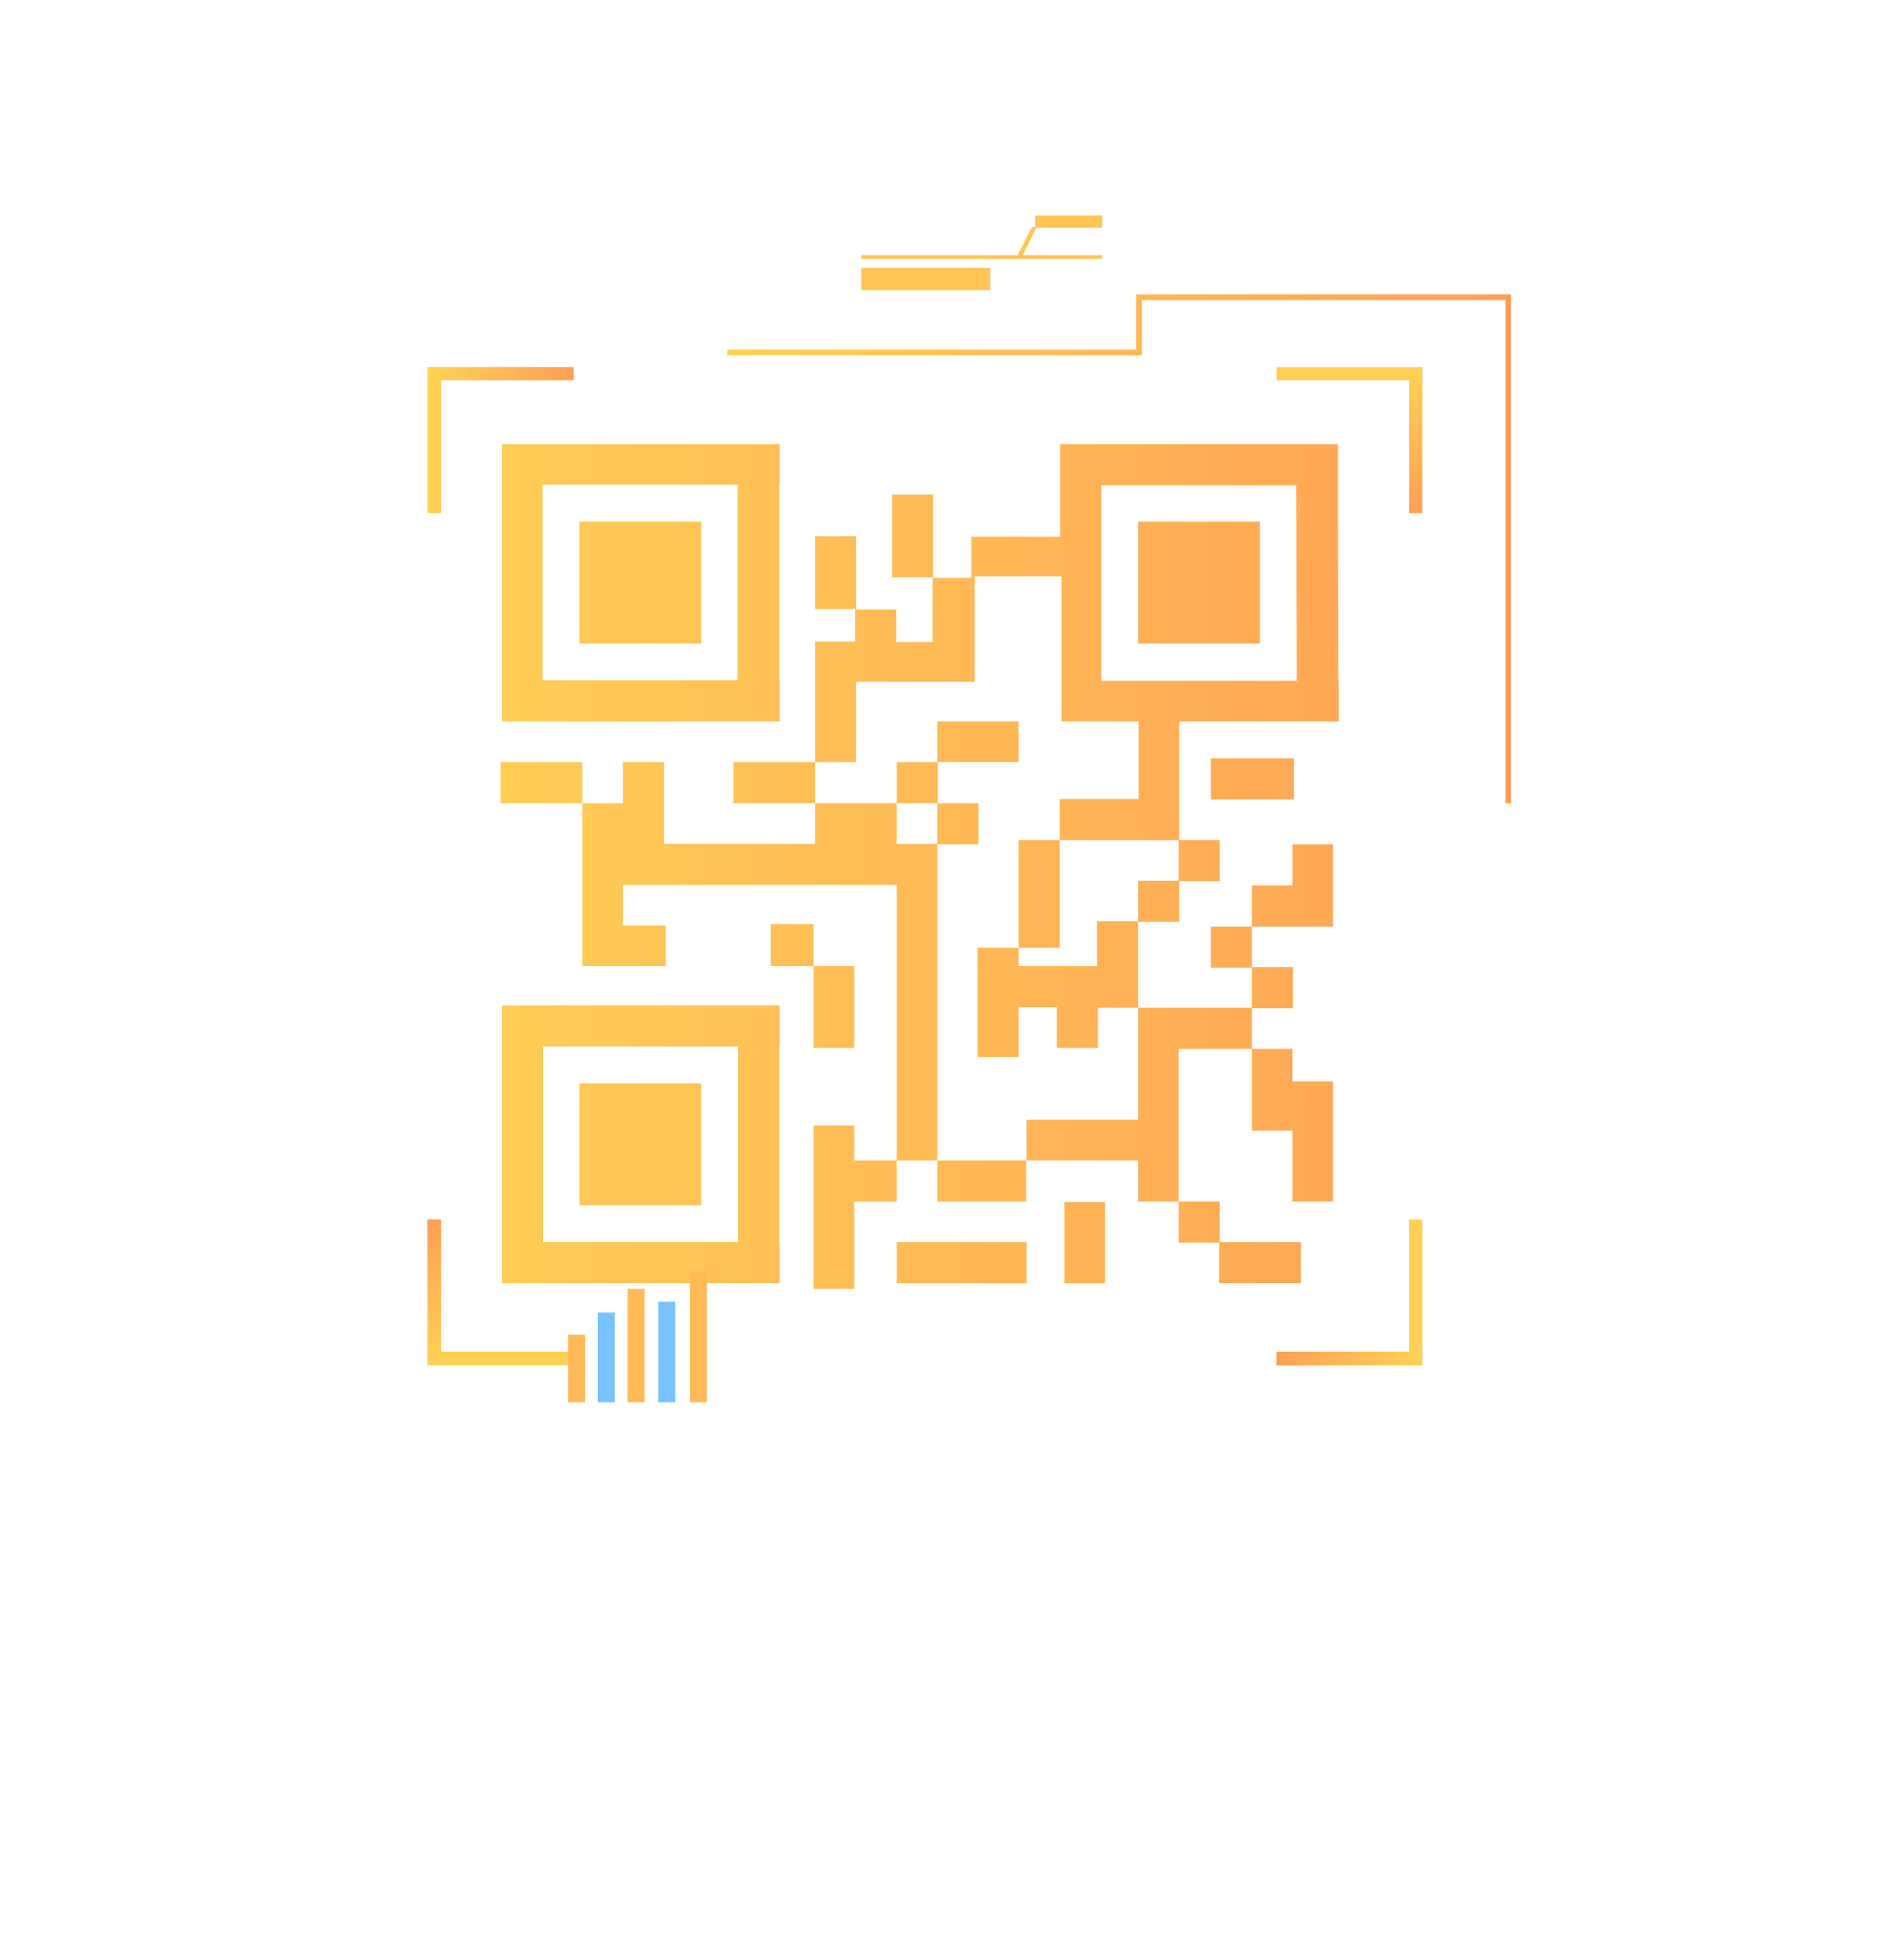 <?xml version="1.0" encoding="utf-8"?>
<!-- Generator: Adobe Illustrator 22.0.0, SVG Export Plug-In . SVG Version: 6.00 Build 0)  -->
<svg version="1.1" id="Слой_1" xmlns="http://www.w3.org/2000/svg" xmlns:xlink="http://www.w3.org/1999/xlink" x="0px" y="0px"
	 viewBox="0 0 403.2 410" style="enable-background:new 0 0 403.2 410;" xml:space="preserve">
<style type="text/css">
	.st0{fill:#FFC555;}
	.st1{display:none;fill:#FFC555;}
	.st2{fill:url(#SVGID_1_);}
	.st3{fill:url(#SVGID_2_);}
	.st4{fill:url(#SVGID_3_);}
	.st5{fill:url(#SVGID_4_);}
	.st6{fill:url(#SVGID_5_);}
	.st7{fill:url(#SVGID_6_);}
	.st8{fill:url(#SVGID_7_);}
	.st9{fill:url(#SVGID_8_);}
	.st10{fill:url(#SVGID_9_);}
	.st11{fill:url(#SVGID_10_);}
	.st12{fill:url(#SVGID_11_);}
	.st13{fill:url(#SVGID_12_);}
	.st14{fill:url(#SVGID_13_);}
	.st15{fill:url(#SVGID_14_);}
	.st16{fill:url(#SVGID_15_);}
	.st17{fill:url(#SVGID_16_);}
	.st18{fill:url(#SVGID_17_);}
	.st19{fill:url(#SVGID_18_);}
	.st20{fill:url(#SVGID_19_);}
	.st21{fill:url(#SVGID_20_);}
	.st22{fill:url(#SVGID_21_);}
	.st23{fill:url(#SVGID_22_);}
	.st24{fill:url(#SVGID_23_);}
	.st25{fill:url(#SVGID_24_);}
	.st26{fill:url(#SVGID_25_);}
	.st27{fill:url(#SVGID_26_);}
	.st28{fill:url(#SVGID_27_);}
	.st29{fill:url(#SVGID_28_);}
	.st30{fill:url(#SVGID_29_);}
	.st31{fill:url(#SVGID_30_);}
	.st32{fill:url(#SVGID_31_);}
	.st33{fill:url(#SVGID_32_);}
	.st34{fill:url(#SVGID_33_);}
	.st35{fill:url(#SVGID_34_);}
	.st36{fill:url(#SVGID_35_);}
	.st37{fill:url(#SVGID_36_);}
	.st38{fill:url(#SVGID_37_);}
	.st39{fill:#FFBA55;}
	.st40{fill:#78C2FF;}
</style>
<g>
	<rect x="219.2" y="45.6" class="st0" width="14.2" height="2.6"/>
	<rect x="219.2" y="44.3" class="st1" width="14.2" height="0.5"/>
	<g>
		<g>
			<g>
				
					<linearGradient id="SVGID_1_" gradientUnits="userSpaceOnUse" x1="-11707.269" y1="954.952" x2="-11738.224" y2="954.952" gradientTransform="matrix(0 -1 -1 0 1060.929 -11449.208)">
					<stop  offset="0" style="stop-color:#FF9F55"/>
					<stop  offset="1" style="stop-color:#FFD255"/>
				</linearGradient>
				<polygon class="st2" points="90.5,258.1 93.4,258.1 93.4,286.1 121.5,286.1 121.5,289 90.5,289 				"/>
			</g>
			<g>
				
					<linearGradient id="SVGID_2_" gradientUnits="userSpaceOnUse" x1="-11163.832" y1="12806.198" x2="-11194.759" y2="12806.198" gradientTransform="matrix(-1 0 0 1 -10893.523 -12532.66)">
					<stop  offset="0" style="stop-color:#FF9F55"/>
					<stop  offset="1" style="stop-color:#FFD255"/>
				</linearGradient>
				<polygon class="st3" points="270.3,289 270.3,286.1 298.4,286.1 298.4,258.1 301.2,258.1 301.2,289 				"/>
			</g>
			<g>
				
					<linearGradient id="SVGID_3_" gradientUnits="userSpaceOnUse" x1="326.056" y1="204.519" x2="79.187" y2="204.519" gradientTransform="matrix(1 0 0 -1 0 408)">
					<stop  offset="0" style="stop-color:#FF9F55"/>
					<stop  offset="1" style="stop-color:#FFD255"/>
				</linearGradient>
				<polygon class="st4" points="193.4,178.6 189.9,178.6 140.6,178.6 140.6,178.6 140.6,170 140.6,161.3 131.9,161.3 131.9,170 
					123.3,170 123.3,178.6 131.9,178.6 131.9,178.6 123.3,178.6 123.3,187.3 123.3,195.9 123.3,204.5 123.3,204.5 131.9,204.5 
					131.9,204.5 141,204.5 141,195.9 131.9,195.9 131.9,187.3 140.6,187.3 189.9,187.3 189.9,245.6 198.5,245.6 198.5,178.6 				"/>
				
					<linearGradient id="SVGID_4_" gradientUnits="userSpaceOnUse" x1="326.054" y1="242.325" x2="79.186" y2="242.325" gradientTransform="matrix(1 0 0 -1 0 408)">
					<stop  offset="0" style="stop-color:#FF9F55"/>
					<stop  offset="1" style="stop-color:#FFD255"/>
				</linearGradient>
				<rect x="106" y="161.3" class="st5" width="17.3" height="8.7"/>
				
					<linearGradient id="SVGID_5_" gradientUnits="userSpaceOnUse" x1="326.058" y1="233.66" x2="79.185" y2="233.66" gradientTransform="matrix(1 0 0 -1 0 408)">
					<stop  offset="0" style="stop-color:#FF9F55"/>
					<stop  offset="1" style="stop-color:#FFD255"/>
				</linearGradient>
				<rect x="172.6" y="170" class="st6" width="17.3" height="8.7"/>
				
					<linearGradient id="SVGID_6_" gradientUnits="userSpaceOnUse" x1="326.055" y1="242.325" x2="79.187" y2="242.325" gradientTransform="matrix(1 0 0 -1 0 408)">
					<stop  offset="0" style="stop-color:#FF9F55"/>
					<stop  offset="1" style="stop-color:#FFD255"/>
				</linearGradient>
				<rect x="155.3" y="161.3" class="st7" width="17.3" height="8.7"/>
				
					<linearGradient id="SVGID_7_" gradientUnits="userSpaceOnUse" x1="326.059" y1="286.795" x2="79.184" y2="286.795" gradientTransform="matrix(1 0 0 -1 0 408)">
					<stop  offset="0" style="stop-color:#FF9F55"/>
					<stop  offset="1" style="stop-color:#FFD255"/>
				</linearGradient>
				<rect x="172.6" y="113.5" class="st8" width="8.7" height="15.4"/>
				
					<linearGradient id="SVGID_8_" gradientUnits="userSpaceOnUse" x1="326.06" y1="294.571" x2="79.184" y2="294.571" gradientTransform="matrix(1 0 0 -1 0 408)">
					<stop  offset="0" style="stop-color:#FF9F55"/>
					<stop  offset="1" style="stop-color:#FFD255"/>
				</linearGradient>
				<rect x="188.9" y="104.7" class="st9" width="8.7" height="17.5"/>
				
					<linearGradient id="SVGID_9_" gradientUnits="userSpaceOnUse" x1="326.067" y1="233.66" x2="79.177" y2="233.66" gradientTransform="matrix(1 0 0 -1 0 408)">
					<stop  offset="0" style="stop-color:#FF9F55"/>
					<stop  offset="1" style="stop-color:#FFD255"/>
				</linearGradient>
				<rect x="198.5" y="170" class="st10" width="8.7" height="8.7"/>
				
					<linearGradient id="SVGID_10_" gradientUnits="userSpaceOnUse" x1="326.05" y1="218.812" x2="79.194" y2="218.812" gradientTransform="matrix(1 0 0 -1 0 408)">
					<stop  offset="0" style="stop-color:#FF9F55"/>
					<stop  offset="1" style="stop-color:#FFD255"/>
				</linearGradient>
				<rect x="215.7" y="177.8" class="st11" width="8.7" height="22.8"/>
				
					<linearGradient id="SVGID_11_" gradientUnits="userSpaceOnUse" x1="326.055" y1="242.325" x2="79.189" y2="242.325" gradientTransform="matrix(1 0 0 -1 0 408)">
					<stop  offset="0" style="stop-color:#FF9F55"/>
					<stop  offset="1" style="stop-color:#FFD255"/>
				</linearGradient>
				<rect x="189.9" y="161.3" class="st12" width="8.7" height="8.7"/>
				
					<linearGradient id="SVGID_12_" gradientUnits="userSpaceOnUse" x1="326.054" y1="250.989" x2="79.188" y2="250.989" gradientTransform="matrix(1 0 0 -1 0 408)">
					<stop  offset="0" style="stop-color:#FF9F55"/>
					<stop  offset="1" style="stop-color:#FFD255"/>
				</linearGradient>
				<polygon class="st13" points="215.7,161.3 215.7,152.7 207.1,152.7 198.5,152.7 198.5,161.3 207.1,161.3 				"/>
				
					<linearGradient id="SVGID_13_" gradientUnits="userSpaceOnUse" x1="326.056" y1="198.632" x2="79.188" y2="198.632" gradientTransform="matrix(1 0 0 -1 0 408)">
					<stop  offset="0" style="stop-color:#FF9F55"/>
					<stop  offset="1" style="stop-color:#FFD255"/>
				</linearGradient>
				<polygon class="st14" points="232.3,204.5 215.7,204.5 215.7,200.6 207,200.6 207,223.7 215.7,223.7 215.7,213.2 223.8,213.2 
					223.8,221.8 232.5,221.8 232.5,213.3 241,213.3 241,195 232.3,195 				"/>
				
					<linearGradient id="SVGID_14_" gradientUnits="userSpaceOnUse" x1="326.059" y1="149.384" x2="79.182" y2="149.384" gradientTransform="matrix(1 0 0 -1 0 408)">
					<stop  offset="0" style="stop-color:#FF9F55"/>
					<stop  offset="1" style="stop-color:#FFD255"/>
				</linearGradient>
				<rect x="249.6" y="254.3" class="st15" width="8.7" height="8.7"/>
				
					<linearGradient id="SVGID_15_" gradientUnits="userSpaceOnUse" x1="326.055" y1="152.495" x2="79.188" y2="152.495" gradientTransform="matrix(1 0 0 -1 0 408)">
					<stop  offset="0" style="stop-color:#FF9F55"/>
					<stop  offset="1" style="stop-color:#FFD255"/>
				</linearGradient>
				<polygon class="st16" points="180.9,238.2 172.3,238.2 172.3,245.6 172.3,254.3 172.3,272.8 180.9,272.8 180.9,254.3 
					189.9,254.3 189.9,245.6 180.9,245.6 				"/>
				
					<linearGradient id="SVGID_16_" gradientUnits="userSpaceOnUse" x1="326.056" y1="165.825" x2="79.187" y2="165.825" gradientTransform="matrix(1 0 0 -1 0 408)">
					<stop  offset="0" style="stop-color:#FF9F55"/>
					<stop  offset="1" style="stop-color:#FFD255"/>
				</linearGradient>
				<path class="st17" d="M156.3,212.8h-41.3h-8.7v8.7v41.4v8.7h8.7h41.3h8.7h0.1v-8.7h-0.1v-41.4h0.1v-8.7h-0.1H156.3z
					 M156.3,262.9h-41.3v-41.4h41.3V262.9z"/>
				
					<linearGradient id="SVGID_17_" gradientUnits="userSpaceOnUse" x1="326.053" y1="140.794" x2="79.196" y2="140.794" gradientTransform="matrix(1 0 0 -1 0 408)">
					<stop  offset="0" style="stop-color:#FF9F55"/>
					<stop  offset="1" style="stop-color:#FFD255"/>
				</linearGradient>
				<rect x="258.2" y="262.9" class="st18" width="17.3" height="8.7"/>
				
					<linearGradient id="SVGID_18_" gradientUnits="userSpaceOnUse" x1="326.047" y1="145.015" x2="79.2" y2="145.015" gradientTransform="matrix(1 0 0 -1 0 408)">
					<stop  offset="0" style="stop-color:#FF9F55"/>
					<stop  offset="1" style="stop-color:#FFD255"/>
				</linearGradient>
				<polygon class="st19" points="225.4,263 225.4,271.6 234,271.6 234,263 234,254.4 225.4,254.4 				"/>
				
					<linearGradient id="SVGID_19_" gradientUnits="userSpaceOnUse" x1="326.057" y1="140.794" x2="79.187" y2="140.794" gradientTransform="matrix(1 0 0 -1 0 408)">
					<stop  offset="0" style="stop-color:#FF9F55"/>
					<stop  offset="1" style="stop-color:#FFD255"/>
				</linearGradient>
				<rect x="189.9" y="262.9" class="st20" width="27.5" height="8.7"/>
				
					<linearGradient id="SVGID_20_" gradientUnits="userSpaceOnUse" x1="326.059" y1="217.22" x2="79.18" y2="217.22" gradientTransform="matrix(1 0 0 -1 0 408)">
					<stop  offset="0" style="stop-color:#FF9F55"/>
					<stop  offset="1" style="stop-color:#FFD255"/>
				</linearGradient>
				<rect x="241" y="186.4" class="st21" width="8.7" height="8.7"/>
				
					<linearGradient id="SVGID_21_" gradientUnits="userSpaceOnUse" x1="326.059" y1="225.884" x2="79.182" y2="225.884" gradientTransform="matrix(1 0 0 -1 0 408)">
					<stop  offset="0" style="stop-color:#FF9F55"/>
					<stop  offset="1" style="stop-color:#FFD255"/>
				</linearGradient>
				<rect x="249.6" y="177.8" class="st22" width="8.7" height="8.7"/>
				
					<linearGradient id="SVGID_22_" gradientUnits="userSpaceOnUse" x1="326.053" y1="243.139" x2="79.209" y2="243.139" gradientTransform="matrix(1 0 0 -1 0 408)">
					<stop  offset="0" style="stop-color:#FF9F55"/>
					<stop  offset="1" style="stop-color:#FFD255"/>
				</linearGradient>
				<rect x="256.4" y="160.5" class="st23" width="17.6" height="8.7"/>
				
					<linearGradient id="SVGID_23_" gradientUnits="userSpaceOnUse" x1="326.055" y1="220.589" x2="79.188" y2="220.589" gradientTransform="matrix(1 0 0 -1 0 408)">
					<stop  offset="0" style="stop-color:#FF9F55"/>
					<stop  offset="1" style="stop-color:#FFD255"/>
				</linearGradient>
				<polygon class="st24" points="282.3,196.1 282.3,187.4 282.3,178.7 273.7,178.7 273.7,187.4 265.1,187.4 265.1,196.1 
					273.7,196.1 				"/>
				
					<linearGradient id="SVGID_24_" gradientUnits="userSpaceOnUse" x1="326.051" y1="207.592" x2="79.201" y2="207.592" gradientTransform="matrix(1 0 0 -1 0 408)">
					<stop  offset="0" style="stop-color:#FF9F55"/>
					<stop  offset="1" style="stop-color:#FFD255"/>
				</linearGradient>
				<rect x="256.4" y="196.1" class="st25" width="8.7" height="8.7"/>
				
					<linearGradient id="SVGID_25_" gradientUnits="userSpaceOnUse" x1="326.055" y1="199.002" x2="79.191" y2="199.002" gradientTransform="matrix(1 0 0 -1 0 408)">
					<stop  offset="0" style="stop-color:#FF9F55"/>
					<stop  offset="1" style="stop-color:#FFD255"/>
				</linearGradient>
				<rect x="265.1" y="204.7" class="st26" width="8.7" height="8.7"/>
				
					<linearGradient id="SVGID_26_" gradientUnits="userSpaceOnUse" x1="326.055" y1="169.861" x2="79.188" y2="169.861" gradientTransform="matrix(1 0 0 -1 0 408)">
					<stop  offset="0" style="stop-color:#FF9F55"/>
					<stop  offset="1" style="stop-color:#FFD255"/>
				</linearGradient>
				<polygon class="st27" points="273.7,239.3 273.7,254.3 282.3,254.3 282.3,228.9 273.7,228.9 273.7,222 265.1,222 265.1,239.3 
									"/>
				
					<linearGradient id="SVGID_27_" gradientUnits="userSpaceOnUse" x1="326.055" y1="174.193" x2="79.188" y2="174.193" gradientTransform="matrix(1 0 0 -1 0 408)">
					<stop  offset="0" style="stop-color:#FF9F55"/>
					<stop  offset="1" style="stop-color:#FFD255"/>
				</linearGradient>
				<polygon class="st28" points="241,237 217.4,237 217.4,245.6 241,245.6 241,254.3 249.6,254.3 249.6,245.6 249.6,222 265.1,222 
					265.1,213.3 241,213.3 241,222 				"/>
				
					<linearGradient id="SVGID_28_" gradientUnits="userSpaceOnUse" x1="326.058" y1="158.049" x2="79.186" y2="158.049" gradientTransform="matrix(1 0 0 -1 0 408)">
					<stop  offset="0" style="stop-color:#FF9F55"/>
					<stop  offset="1" style="stop-color:#FFD255"/>
				</linearGradient>
				<rect x="198.5" y="245.6" class="st29" width="18.8" height="8.7"/>
				
					<linearGradient id="SVGID_29_" gradientUnits="userSpaceOnUse" x1="326.056" y1="199.298" x2="79.186" y2="199.298" gradientTransform="matrix(1 0 0 -1 0 408)">
					<stop  offset="0" style="stop-color:#FF9F55"/>
					<stop  offset="1" style="stop-color:#FFD255"/>
				</linearGradient>
				<polygon class="st30" points="163.2,195.6 163.2,204.5 172.3,204.5 172.3,221.8 180.9,221.8 180.9,204.5 172.3,204.5 
					172.3,195.6 				"/>
				
					<linearGradient id="SVGID_30_" gradientUnits="userSpaceOnUse" x1="326.058" y1="165.825" x2="79.186" y2="165.825" gradientTransform="matrix(1 0 0 -1 0 408)">
					<stop  offset="0" style="stop-color:#FF9F55"/>
					<stop  offset="1" style="stop-color:#FFD255"/>
				</linearGradient>
				<rect x="122.7" y="229.3" class="st31" width="25.8" height="25.8"/>
				
					<linearGradient id="SVGID_31_" gradientUnits="userSpaceOnUse" x1="326.056" y1="284.685" x2="79.187" y2="284.685" gradientTransform="matrix(1 0 0 -1 0 408)">
					<stop  offset="0" style="stop-color:#FF9F55"/>
					<stop  offset="1" style="stop-color:#FFD255"/>
				</linearGradient>
				<path class="st32" d="M156.3,152.7h8.7h0.1V144h-0.1v-41.4h0.1V94h-0.1h-8.7h-41.3h-8.7v8.7V144v8.7h8.7H156.3L156.3,152.7z
					 M114.9,102.6h41.3V144h-41.3V102.6z"/>
				
					<linearGradient id="SVGID_32_" gradientUnits="userSpaceOnUse" x1="326.058" y1="284.685" x2="79.186" y2="284.685" gradientTransform="matrix(1 0 0 -1 0 408)">
					<stop  offset="0" style="stop-color:#FF9F55"/>
					<stop  offset="1" style="stop-color:#FFD255"/>
				</linearGradient>
				<rect x="122.7" y="110.4" class="st33" width="25.8" height="25.8"/>
				
					<linearGradient id="SVGID_33_" gradientUnits="userSpaceOnUse" x1="326.056" y1="272.132" x2="79.187" y2="272.132" gradientTransform="matrix(1 0 0 -1 0 408)">
					<stop  offset="0" style="stop-color:#FF9F55"/>
					<stop  offset="1" style="stop-color:#FFD255"/>
				</linearGradient>
				<path class="st34" d="M283.3,102.6V94h-0.1h-8.7h-41.3h-8.7v8.7v10.9h-18.8v8.7h-8.2v13.6h-7.7V129h-8.7v6.8h-0.5h-8v25.5h8.7
					v-17h8.7h7.7h8.7v-8.7v-13.6h18.4V144v8.7h8.5h7.8v16.4h-16.7v8.7h25.3v-8.7v-16.4h25h8.7h0.1V144h-0.1L283.3,102.6L283.3,102.6
					z M274.6,144.1h-41.4v-41.4h41.3L274.6,144.1L274.6,144.1z"/>
				
					<linearGradient id="SVGID_34_" gradientUnits="userSpaceOnUse" x1="326.058" y1="284.685" x2="79.182" y2="284.685" gradientTransform="matrix(1 0 0 -1 0 408)">
					<stop  offset="0" style="stop-color:#FF9F55"/>
					<stop  offset="1" style="stop-color:#FFD255"/>
				</linearGradient>
				<rect x="241" y="110.4" class="st35" width="25.8" height="25.8"/>
			</g>
			<polygon class="st0" points="216.3,54.6 215.2,54.6 218.5,48.1 219.5,48.1 			"/>
			<rect x="182.4" y="54" class="st0" width="51" height="0.8"/>
			<rect x="182.4" y="56.7" class="st0" width="27.3" height="4.7"/>
			<g>
				
					<linearGradient id="SVGID_35_" gradientUnits="userSpaceOnUse" x1="994.365" y1="12457.605" x2="963.409" y2="12457.605" gradientTransform="matrix(0 1 1 0 -12171.856 -885.75)">
					<stop  offset="0" style="stop-color:#FF9F55"/>
					<stop  offset="1" style="stop-color:#FFD255"/>
				</linearGradient>
				<polygon class="st36" points="301.2,108.6 298.4,108.6 298.4,80.5 270.3,80.5 270.3,77.7 301.2,77.7 				"/>
			</g>
			<g>
				
					<linearGradient id="SVGID_36_" gradientUnits="userSpaceOnUse" x1="338.859" y1="104.565" x2="307.904" y2="104.565" gradientTransform="matrix(1 0 0 -1 -217.404 197.702)">
					<stop  offset="0" style="stop-color:#FF9F55"/>
					<stop  offset="1" style="stop-color:#FFD255"/>
				</linearGradient>
				<polygon class="st37" points="121.5,77.7 121.5,80.5 93.4,80.5 93.4,108.6 90.5,108.6 90.5,77.7 				"/>
			</g>
			<g>
				
					<linearGradient id="SVGID_37_" gradientUnits="userSpaceOnUse" x1="320" y1="291.831" x2="153.966" y2="291.831" gradientTransform="matrix(1 0 0 -1 0 408)">
					<stop  offset="0" style="stop-color:#FF9F55"/>
					<stop  offset="1" style="stop-color:#FFD255"/>
				</linearGradient>
				<polygon class="st38" points="320,170 318.8,170 318.8,63.5 241.8,63.5 241.8,75.2 154,75.2 154,74 240.6,74 240.6,62.3 
					320,62.3 				"/>
			</g>
			<g>
				<rect x="120.3" y="282.5" class="st39" width="3.6" height="14.3"/>
			</g>
			<g>
				<rect x="126.6" y="277.8" class="st40" width="3.6" height="19"/>
			</g>
			<g>
				<rect x="132.9" y="272.8" class="st39" width="3.6" height="24"/>
			</g>
			<g>
				<rect x="139.4" y="275.5" class="st40" width="3.6" height="21.3"/>
			</g>
			<g>
				<rect x="146.1" y="269.3" class="st39" width="3.6" height="27.5"/>
			</g>
		</g>
	</g>
</g>
</svg>

